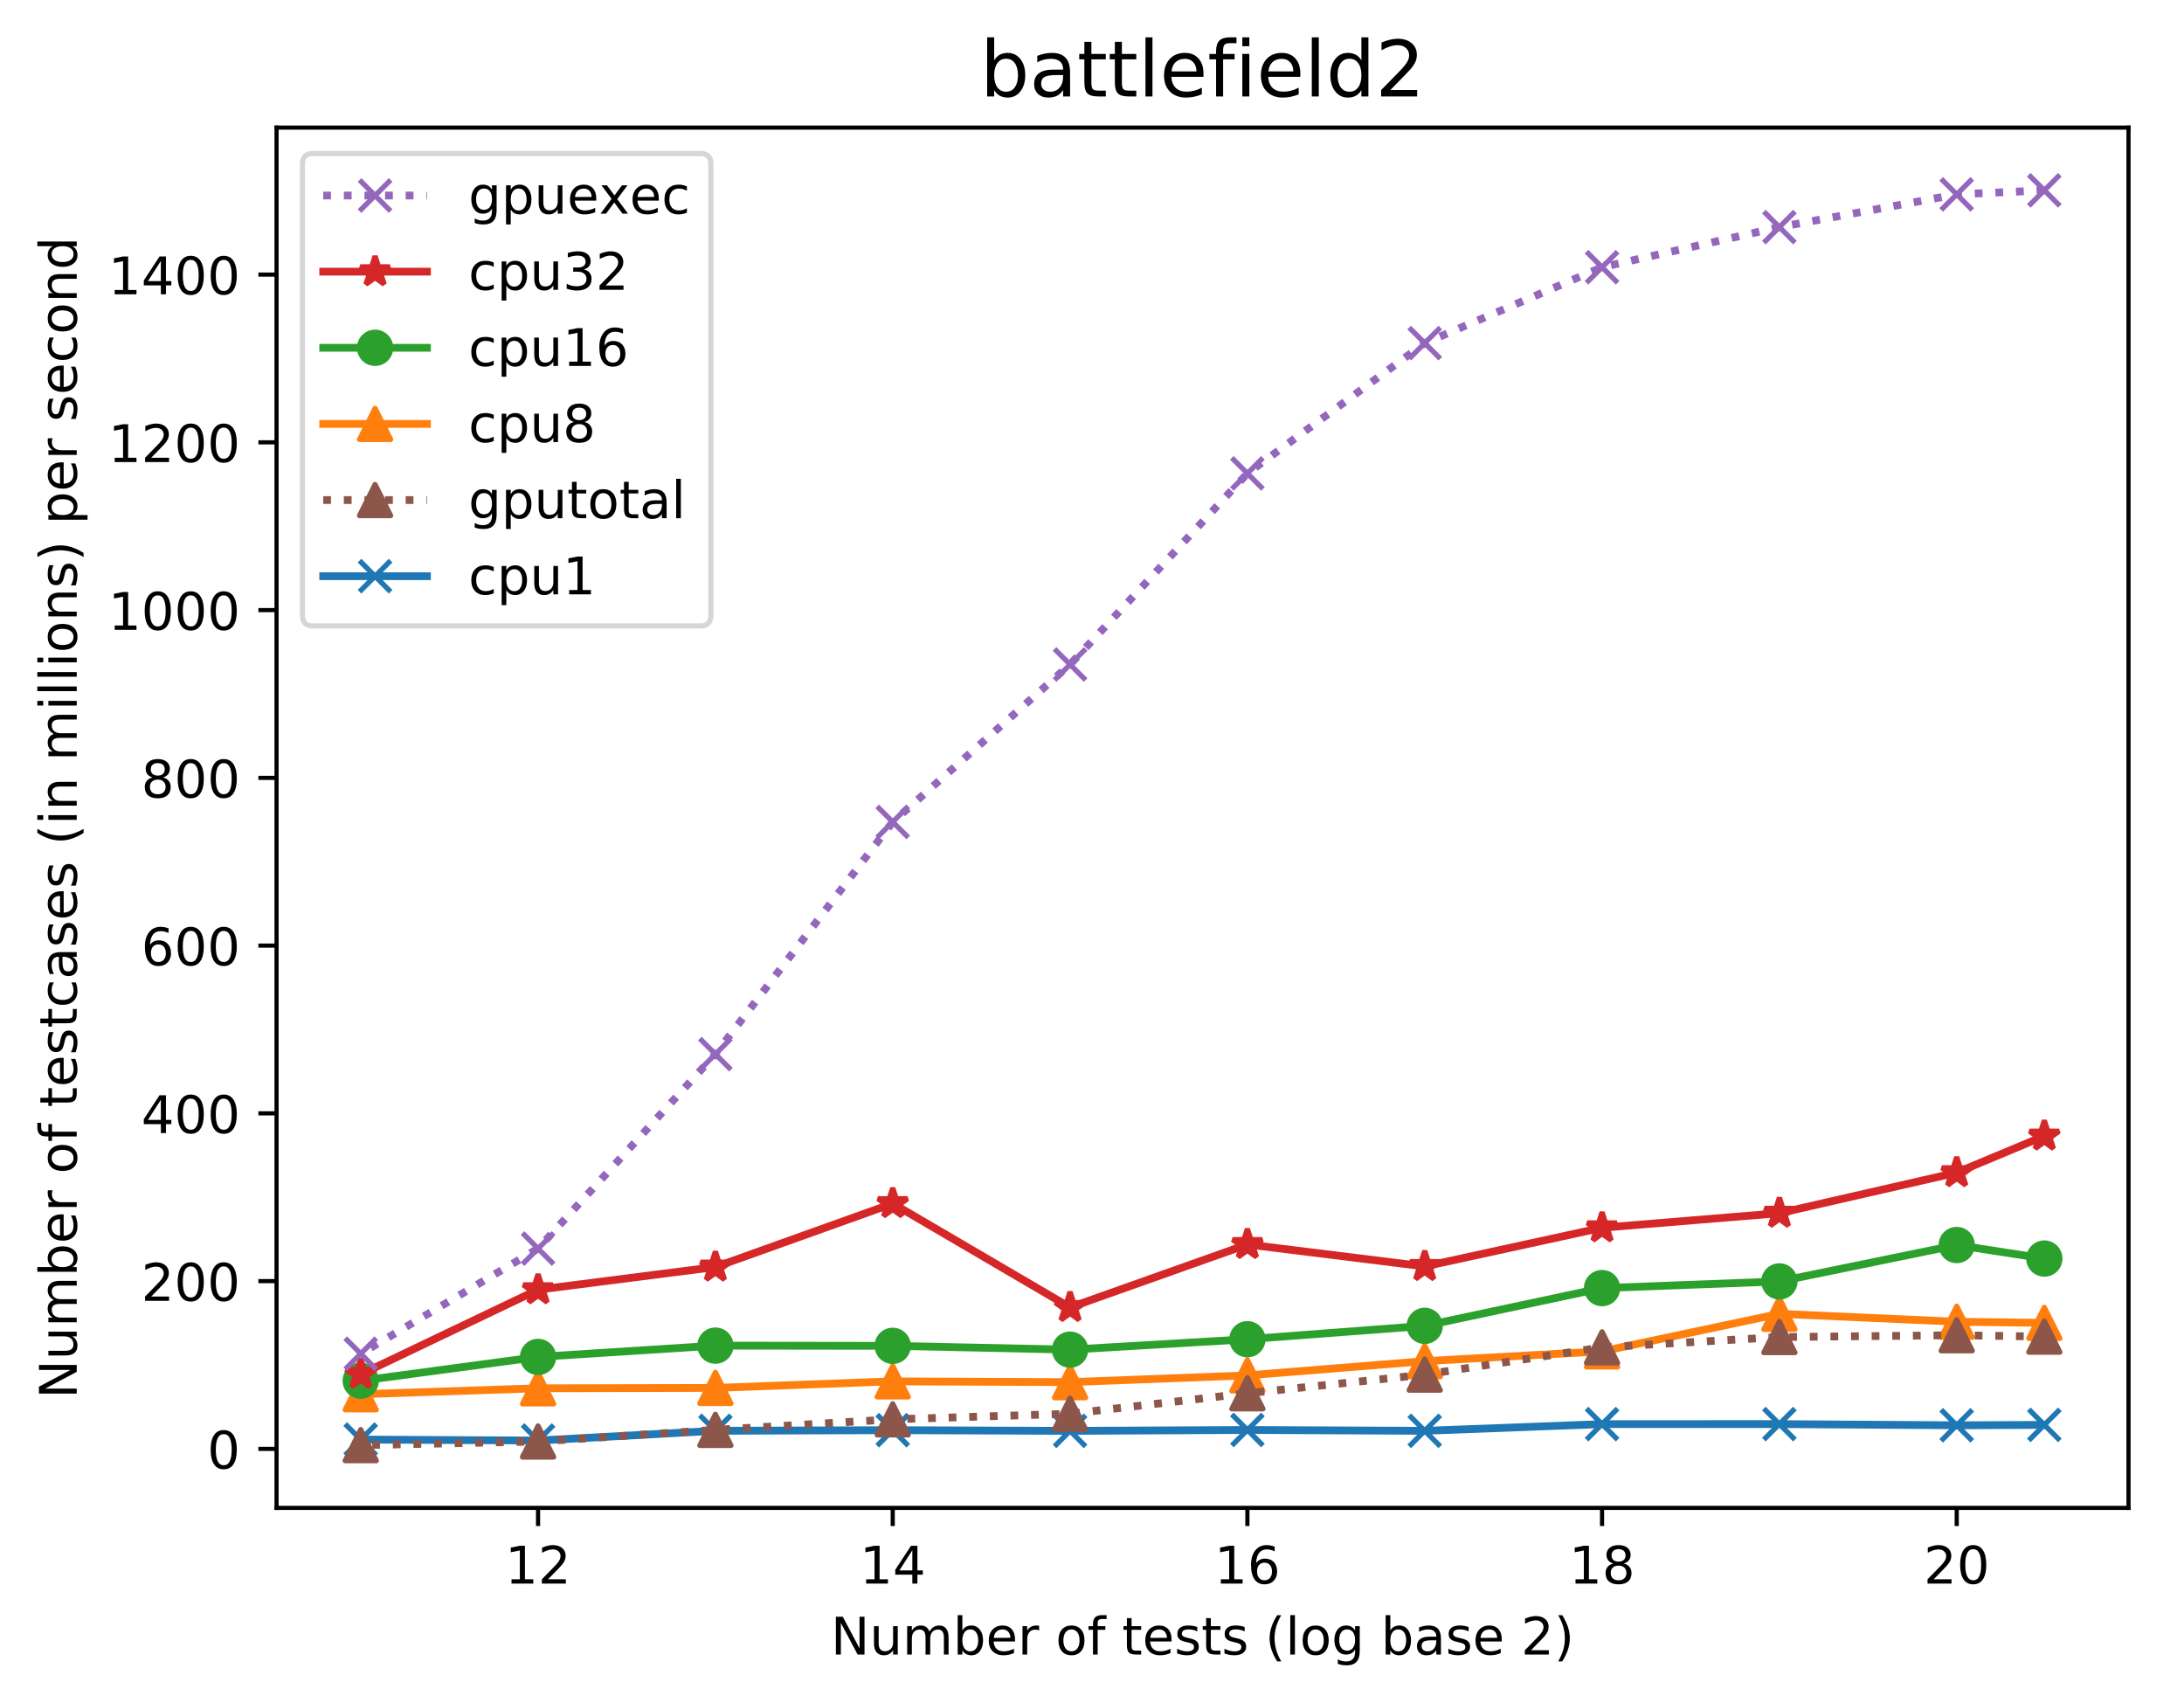 <?xml version="1.0" encoding="utf-8" standalone="no"?>
<!DOCTYPE svg PUBLIC "-//W3C//DTD SVG 1.1//EN"
  "http://www.w3.org/Graphics/SVG/1.1/DTD/svg11.dtd">
<!-- Created with matplotlib (http://matplotlib.org/) -->
<svg height="328.266pt" version="1.1" viewBox="0 0 421.148 328.266" width="421.148pt" xmlns="http://www.w3.org/2000/svg" xmlns:xlink="http://www.w3.org/1999/xlink">
 <defs>
  <style type="text/css">
*{stroke-linecap:butt;stroke-linejoin:round;}
  </style>
 </defs>
 <g id="figure_1">
  <g id="patch_1">
   <path d="M 0 328.266 
L 421.148 328.266 
L 421.148 0 
L 0 0 
z
" style="fill:#ffffff;"/>
  </g>
  <g id="axes_1">
   <g id="patch_2">
    <path d="M 53.328 290.71 
L 410.448 290.71 
L 410.448 24.598 
L 53.328 24.598 
z
" style="fill:#ffffff;"/>
   </g>
   <g id="matplotlib.axis_1">
    <g id="xtick_1">
     <g id="line2d_1">
      <defs>
       <path d="M 0 0 
L 0 3.5 
" id="mb42ee5204a" style="stroke:#000000;stroke-width:0.8;"/>
      </defs>
      <g>
       <use style="stroke:#000000;stroke-width:0.8;" x="103.756" xlink:href="#mb42ee5204a" y="290.71"/>
      </g>
     </g>
     <g id="text_1">
      <!-- 12 -->
      <defs>
       <path d="M 12.406 8.297 
L 28.516 8.297 
L 28.516 63.922 
L 10.984 60.406 
L 10.984 69.391 
L 28.422 72.906 
L 38.281 72.906 
L 38.281 8.297 
L 54.391 8.297 
L 54.391 0 
L 12.406 0 
z
" id="DejaVuSans-31"/>
       <path d="M 19.188 8.297 
L 53.609 8.297 
L 53.609 0 
L 7.328 0 
L 7.328 8.297 
Q 12.938 14.109 22.625 23.891 
Q 32.328 33.688 34.812 36.531 
Q 39.547 41.844 41.422 45.531 
Q 43.312 49.219 43.312 52.781 
Q 43.312 58.594 39.234 62.25 
Q 35.156 65.922 28.609 65.922 
Q 23.969 65.922 18.812 64.312 
Q 13.672 62.703 7.812 59.422 
L 7.812 69.391 
Q 13.766 71.781 18.938 73 
Q 24.125 74.219 28.422 74.219 
Q 39.75 74.219 46.484 68.547 
Q 53.219 62.891 53.219 53.422 
Q 53.219 48.922 51.531 44.891 
Q 49.859 40.875 45.406 35.406 
Q 44.188 33.984 37.641 27.219 
Q 31.109 20.453 19.188 8.297 
z
" id="DejaVuSans-32"/>
      </defs>
      <g transform="translate(97.394 305.308)scale(0.1 -0.1)">
       <use xlink:href="#DejaVuSans-31"/>
       <use x="63.623" xlink:href="#DejaVuSans-32"/>
      </g>
     </g>
    </g>
    <g id="xtick_2">
     <g id="line2d_2">
      <g>
       <use style="stroke:#000000;stroke-width:0.8;" x="172.148" xlink:href="#mb42ee5204a" y="290.71"/>
      </g>
     </g>
     <g id="text_2">
      <!-- 14 -->
      <defs>
       <path d="M 37.797 64.312 
L 12.891 25.391 
L 37.797 25.391 
z
M 35.203 72.906 
L 47.609 72.906 
L 47.609 25.391 
L 58.016 25.391 
L 58.016 17.188 
L 47.609 17.188 
L 47.609 0 
L 37.797 0 
L 37.797 17.188 
L 4.891 17.188 
L 4.891 26.703 
z
" id="DejaVuSans-34"/>
      </defs>
      <g transform="translate(165.785 305.308)scale(0.1 -0.1)">
       <use xlink:href="#DejaVuSans-31"/>
       <use x="63.623" xlink:href="#DejaVuSans-34"/>
      </g>
     </g>
    </g>
    <g id="xtick_3">
     <g id="line2d_3">
      <g>
       <use style="stroke:#000000;stroke-width:0.8;" x="240.539" xlink:href="#mb42ee5204a" y="290.71"/>
      </g>
     </g>
     <g id="text_3">
      <!-- 16 -->
      <defs>
       <path d="M 33.016 40.375 
Q 26.375 40.375 22.484 35.828 
Q 18.609 31.297 18.609 23.391 
Q 18.609 15.531 22.484 10.953 
Q 26.375 6.391 33.016 6.391 
Q 39.656 6.391 43.531 10.953 
Q 47.406 15.531 47.406 23.391 
Q 47.406 31.297 43.531 35.828 
Q 39.656 40.375 33.016 40.375 
z
M 52.594 71.297 
L 52.594 62.312 
Q 48.875 64.062 45.094 64.984 
Q 41.312 65.922 37.594 65.922 
Q 27.828 65.922 22.672 59.328 
Q 17.531 52.734 16.797 39.406 
Q 19.672 43.656 24.016 45.922 
Q 28.375 48.188 33.594 48.188 
Q 44.578 48.188 50.953 41.516 
Q 57.328 34.859 57.328 23.391 
Q 57.328 12.156 50.688 5.359 
Q 44.047 -1.422 33.016 -1.422 
Q 20.359 -1.422 13.672 8.266 
Q 6.984 17.969 6.984 36.375 
Q 6.984 53.656 15.188 63.938 
Q 23.391 74.219 37.203 74.219 
Q 40.922 74.219 44.703 73.484 
Q 48.484 72.75 52.594 71.297 
z
" id="DejaVuSans-36"/>
      </defs>
      <g transform="translate(234.176 305.308)scale(0.1 -0.1)">
       <use xlink:href="#DejaVuSans-31"/>
       <use x="63.623" xlink:href="#DejaVuSans-36"/>
      </g>
     </g>
    </g>
    <g id="xtick_4">
     <g id="line2d_4">
      <g>
       <use style="stroke:#000000;stroke-width:0.8;" x="308.93" xlink:href="#mb42ee5204a" y="290.71"/>
      </g>
     </g>
     <g id="text_4">
      <!-- 18 -->
      <defs>
       <path d="M 31.781 34.625 
Q 24.75 34.625 20.719 30.859 
Q 16.703 27.094 16.703 20.516 
Q 16.703 13.922 20.719 10.156 
Q 24.75 6.391 31.781 6.391 
Q 38.812 6.391 42.859 10.172 
Q 46.922 13.969 46.922 20.516 
Q 46.922 27.094 42.891 30.859 
Q 38.875 34.625 31.781 34.625 
z
M 21.922 38.812 
Q 15.578 40.375 12.031 44.719 
Q 8.5 49.078 8.5 55.328 
Q 8.5 64.062 14.719 69.141 
Q 20.953 74.219 31.781 74.219 
Q 42.672 74.219 48.875 69.141 
Q 55.078 64.062 55.078 55.328 
Q 55.078 49.078 51.531 44.719 
Q 48 40.375 41.703 38.812 
Q 48.828 37.156 52.797 32.312 
Q 56.781 27.484 56.781 20.516 
Q 56.781 9.906 50.312 4.234 
Q 43.844 -1.422 31.781 -1.422 
Q 19.734 -1.422 13.25 4.234 
Q 6.781 9.906 6.781 20.516 
Q 6.781 27.484 10.781 32.312 
Q 14.797 37.156 21.922 38.812 
z
M 18.312 54.391 
Q 18.312 48.734 21.844 45.562 
Q 25.391 42.391 31.781 42.391 
Q 38.141 42.391 41.719 45.562 
Q 45.312 48.734 45.312 54.391 
Q 45.312 60.062 41.719 63.234 
Q 38.141 66.406 31.781 66.406 
Q 25.391 66.406 21.844 63.234 
Q 18.312 60.062 18.312 54.391 
z
" id="DejaVuSans-38"/>
      </defs>
      <g transform="translate(302.568 305.308)scale(0.1 -0.1)">
       <use xlink:href="#DejaVuSans-31"/>
       <use x="63.623" xlink:href="#DejaVuSans-38"/>
      </g>
     </g>
    </g>
    <g id="xtick_5">
     <g id="line2d_5">
      <g>
       <use style="stroke:#000000;stroke-width:0.8;" x="377.321" xlink:href="#mb42ee5204a" y="290.71"/>
      </g>
     </g>
     <g id="text_5">
      <!-- 20 -->
      <defs>
       <path d="M 31.781 66.406 
Q 24.172 66.406 20.328 58.906 
Q 16.5 51.422 16.5 36.375 
Q 16.5 21.391 20.328 13.891 
Q 24.172 6.391 31.781 6.391 
Q 39.453 6.391 43.281 13.891 
Q 47.125 21.391 47.125 36.375 
Q 47.125 51.422 43.281 58.906 
Q 39.453 66.406 31.781 66.406 
z
M 31.781 74.219 
Q 44.047 74.219 50.516 64.516 
Q 56.984 54.828 56.984 36.375 
Q 56.984 17.969 50.516 8.266 
Q 44.047 -1.422 31.781 -1.422 
Q 19.531 -1.422 13.062 8.266 
Q 6.594 17.969 6.594 36.375 
Q 6.594 54.828 13.062 64.516 
Q 19.531 74.219 31.781 74.219 
z
" id="DejaVuSans-30"/>
      </defs>
      <g transform="translate(370.959 305.308)scale(0.1 -0.1)">
       <use xlink:href="#DejaVuSans-32"/>
       <use x="63.623" xlink:href="#DejaVuSans-30"/>
      </g>
     </g>
    </g>
    <g id="text_6">
     <!-- Number of tests (log base 2) -->
     <defs>
      <path d="M 9.812 72.906 
L 23.094 72.906 
L 55.422 11.922 
L 55.422 72.906 
L 64.984 72.906 
L 64.984 0 
L 51.703 0 
L 19.391 60.984 
L 19.391 0 
L 9.812 0 
z
" id="DejaVuSans-4e"/>
      <path d="M 8.5 21.578 
L 8.5 54.688 
L 17.484 54.688 
L 17.484 21.922 
Q 17.484 14.156 20.5 10.266 
Q 23.531 6.391 29.594 6.391 
Q 36.859 6.391 41.078 11.031 
Q 45.312 15.672 45.312 23.688 
L 45.312 54.688 
L 54.297 54.688 
L 54.297 0 
L 45.312 0 
L 45.312 8.406 
Q 42.047 3.422 37.719 1 
Q 33.406 -1.422 27.688 -1.422 
Q 18.266 -1.422 13.375 4.438 
Q 8.5 10.297 8.5 21.578 
z
M 31.109 56 
z
" id="DejaVuSans-75"/>
      <path d="M 52 44.188 
Q 55.375 50.25 60.062 53.125 
Q 64.75 56 71.094 56 
Q 79.641 56 84.281 50.016 
Q 88.922 44.047 88.922 33.016 
L 88.922 0 
L 79.891 0 
L 79.891 32.719 
Q 79.891 40.578 77.094 44.375 
Q 74.312 48.188 68.609 48.188 
Q 61.625 48.188 57.562 43.547 
Q 53.516 38.922 53.516 30.906 
L 53.516 0 
L 44.484 0 
L 44.484 32.719 
Q 44.484 40.625 41.703 44.406 
Q 38.922 48.188 33.109 48.188 
Q 26.219 48.188 22.156 43.531 
Q 18.109 38.875 18.109 30.906 
L 18.109 0 
L 9.078 0 
L 9.078 54.688 
L 18.109 54.688 
L 18.109 46.188 
Q 21.188 51.219 25.484 53.609 
Q 29.781 56 35.688 56 
Q 41.656 56 45.828 52.969 
Q 50 49.953 52 44.188 
z
" id="DejaVuSans-6d"/>
      <path d="M 48.688 27.297 
Q 48.688 37.203 44.609 42.844 
Q 40.531 48.484 33.406 48.484 
Q 26.266 48.484 22.188 42.844 
Q 18.109 37.203 18.109 27.297 
Q 18.109 17.391 22.188 11.75 
Q 26.266 6.109 33.406 6.109 
Q 40.531 6.109 44.609 11.75 
Q 48.688 17.391 48.688 27.297 
z
M 18.109 46.391 
Q 20.953 51.266 25.266 53.625 
Q 29.594 56 35.594 56 
Q 45.562 56 51.781 48.094 
Q 58.016 40.188 58.016 27.297 
Q 58.016 14.406 51.781 6.484 
Q 45.562 -1.422 35.594 -1.422 
Q 29.594 -1.422 25.266 0.953 
Q 20.953 3.328 18.109 8.203 
L 18.109 0 
L 9.078 0 
L 9.078 75.984 
L 18.109 75.984 
z
" id="DejaVuSans-62"/>
      <path d="M 56.203 29.594 
L 56.203 25.203 
L 14.891 25.203 
Q 15.484 15.922 20.484 11.062 
Q 25.484 6.203 34.422 6.203 
Q 39.594 6.203 44.453 7.469 
Q 49.312 8.734 54.109 11.281 
L 54.109 2.781 
Q 49.266 0.734 44.188 -0.344 
Q 39.109 -1.422 33.891 -1.422 
Q 20.797 -1.422 13.156 6.188 
Q 5.516 13.812 5.516 26.812 
Q 5.516 40.234 12.766 48.109 
Q 20.016 56 32.328 56 
Q 43.359 56 49.781 48.891 
Q 56.203 41.797 56.203 29.594 
z
M 47.219 32.234 
Q 47.125 39.594 43.094 43.984 
Q 39.062 48.391 32.422 48.391 
Q 24.906 48.391 20.391 44.141 
Q 15.875 39.891 15.188 32.172 
z
" id="DejaVuSans-65"/>
      <path d="M 41.109 46.297 
Q 39.594 47.172 37.812 47.578 
Q 36.031 48 33.891 48 
Q 26.266 48 22.188 43.047 
Q 18.109 38.094 18.109 28.812 
L 18.109 0 
L 9.078 0 
L 9.078 54.688 
L 18.109 54.688 
L 18.109 46.188 
Q 20.953 51.172 25.484 53.578 
Q 30.031 56 36.531 56 
Q 37.453 56 38.578 55.875 
Q 39.703 55.766 41.062 55.516 
z
" id="DejaVuSans-72"/>
      <path id="DejaVuSans-20"/>
      <path d="M 30.609 48.391 
Q 23.391 48.391 19.188 42.75 
Q 14.984 37.109 14.984 27.297 
Q 14.984 17.484 19.156 11.844 
Q 23.344 6.203 30.609 6.203 
Q 37.797 6.203 41.984 11.859 
Q 46.188 17.531 46.188 27.297 
Q 46.188 37.016 41.984 42.703 
Q 37.797 48.391 30.609 48.391 
z
M 30.609 56 
Q 42.328 56 49.016 48.375 
Q 55.719 40.766 55.719 27.297 
Q 55.719 13.875 49.016 6.219 
Q 42.328 -1.422 30.609 -1.422 
Q 18.844 -1.422 12.172 6.219 
Q 5.516 13.875 5.516 27.297 
Q 5.516 40.766 12.172 48.375 
Q 18.844 56 30.609 56 
z
" id="DejaVuSans-6f"/>
      <path d="M 37.109 75.984 
L 37.109 68.5 
L 28.516 68.5 
Q 23.688 68.5 21.797 66.547 
Q 19.922 64.594 19.922 59.516 
L 19.922 54.688 
L 34.719 54.688 
L 34.719 47.703 
L 19.922 47.703 
L 19.922 0 
L 10.891 0 
L 10.891 47.703 
L 2.297 47.703 
L 2.297 54.688 
L 10.891 54.688 
L 10.891 58.5 
Q 10.891 67.625 15.141 71.797 
Q 19.391 75.984 28.609 75.984 
z
" id="DejaVuSans-66"/>
      <path d="M 18.312 70.219 
L 18.312 54.688 
L 36.812 54.688 
L 36.812 47.703 
L 18.312 47.703 
L 18.312 18.016 
Q 18.312 11.328 20.141 9.422 
Q 21.969 7.516 27.594 7.516 
L 36.812 7.516 
L 36.812 0 
L 27.594 0 
Q 17.188 0 13.234 3.875 
Q 9.281 7.766 9.281 18.016 
L 9.281 47.703 
L 2.688 47.703 
L 2.688 54.688 
L 9.281 54.688 
L 9.281 70.219 
z
" id="DejaVuSans-74"/>
      <path d="M 44.281 53.078 
L 44.281 44.578 
Q 40.484 46.531 36.375 47.5 
Q 32.281 48.484 27.875 48.484 
Q 21.188 48.484 17.844 46.438 
Q 14.5 44.391 14.5 40.281 
Q 14.5 37.156 16.891 35.375 
Q 19.281 33.594 26.516 31.984 
L 29.594 31.297 
Q 39.156 29.25 43.188 25.516 
Q 47.219 21.781 47.219 15.094 
Q 47.219 7.469 41.188 3.016 
Q 35.156 -1.422 24.609 -1.422 
Q 20.219 -1.422 15.453 -0.562 
Q 10.688 0.297 5.422 2 
L 5.422 11.281 
Q 10.406 8.688 15.234 7.391 
Q 20.062 6.109 24.812 6.109 
Q 31.156 6.109 34.562 8.281 
Q 37.984 10.453 37.984 14.406 
Q 37.984 18.062 35.516 20.016 
Q 33.062 21.969 24.703 23.781 
L 21.578 24.516 
Q 13.234 26.266 9.516 29.906 
Q 5.812 33.547 5.812 39.891 
Q 5.812 47.609 11.281 51.797 
Q 16.75 56 26.812 56 
Q 31.781 56 36.172 55.266 
Q 40.578 54.547 44.281 53.078 
z
" id="DejaVuSans-73"/>
      <path d="M 31 75.875 
Q 24.469 64.656 21.281 53.656 
Q 18.109 42.672 18.109 31.391 
Q 18.109 20.125 21.312 9.062 
Q 24.516 -2 31 -13.188 
L 23.188 -13.188 
Q 15.875 -1.703 12.234 9.375 
Q 8.594 20.453 8.594 31.391 
Q 8.594 42.281 12.203 53.312 
Q 15.828 64.359 23.188 75.875 
z
" id="DejaVuSans-28"/>
      <path d="M 9.422 75.984 
L 18.406 75.984 
L 18.406 0 
L 9.422 0 
z
" id="DejaVuSans-6c"/>
      <path d="M 45.406 27.984 
Q 45.406 37.75 41.375 43.109 
Q 37.359 48.484 30.078 48.484 
Q 22.859 48.484 18.828 43.109 
Q 14.797 37.75 14.797 27.984 
Q 14.797 18.266 18.828 12.891 
Q 22.859 7.516 30.078 7.516 
Q 37.359 7.516 41.375 12.891 
Q 45.406 18.266 45.406 27.984 
z
M 54.391 6.781 
Q 54.391 -7.172 48.188 -13.984 
Q 42 -20.797 29.203 -20.797 
Q 24.469 -20.797 20.266 -20.094 
Q 16.062 -19.391 12.109 -17.922 
L 12.109 -9.188 
Q 16.062 -11.328 19.922 -12.344 
Q 23.781 -13.375 27.781 -13.375 
Q 36.625 -13.375 41.016 -8.766 
Q 45.406 -4.156 45.406 5.172 
L 45.406 9.625 
Q 42.625 4.781 38.281 2.391 
Q 33.938 0 27.875 0 
Q 17.828 0 11.672 7.656 
Q 5.516 15.328 5.516 27.984 
Q 5.516 40.672 11.672 48.328 
Q 17.828 56 27.875 56 
Q 33.938 56 38.281 53.609 
Q 42.625 51.219 45.406 46.391 
L 45.406 54.688 
L 54.391 54.688 
z
" id="DejaVuSans-67"/>
      <path d="M 34.281 27.484 
Q 23.391 27.484 19.188 25 
Q 14.984 22.516 14.984 16.5 
Q 14.984 11.719 18.141 8.906 
Q 21.297 6.109 26.703 6.109 
Q 34.188 6.109 38.703 11.406 
Q 43.219 16.703 43.219 25.484 
L 43.219 27.484 
z
M 52.203 31.203 
L 52.203 0 
L 43.219 0 
L 43.219 8.297 
Q 40.141 3.328 35.547 0.953 
Q 30.953 -1.422 24.312 -1.422 
Q 15.922 -1.422 10.953 3.297 
Q 6 8.016 6 15.922 
Q 6 25.141 12.172 29.828 
Q 18.359 34.516 30.609 34.516 
L 43.219 34.516 
L 43.219 35.406 
Q 43.219 41.609 39.141 45 
Q 35.062 48.391 27.688 48.391 
Q 23 48.391 18.547 47.266 
Q 14.109 46.141 10.016 43.891 
L 10.016 52.203 
Q 14.938 54.109 19.578 55.047 
Q 24.219 56 28.609 56 
Q 40.484 56 46.344 49.844 
Q 52.203 43.703 52.203 31.203 
z
" id="DejaVuSans-61"/>
      <path d="M 8.016 75.875 
L 15.828 75.875 
Q 23.141 64.359 26.781 53.312 
Q 30.422 42.281 30.422 31.391 
Q 30.422 20.453 26.781 9.375 
Q 23.141 -1.703 15.828 -13.188 
L 8.016 -13.188 
Q 14.5 -2 17.703 9.062 
Q 20.906 20.125 20.906 31.391 
Q 20.906 42.672 17.703 53.656 
Q 14.5 64.656 8.016 75.875 
z
" id="DejaVuSans-29"/>
     </defs>
     <g transform="translate(160.206 318.986)scale(0.1 -0.1)">
      <use xlink:href="#DejaVuSans-4e"/>
      <use x="74.805" xlink:href="#DejaVuSans-75"/>
      <use x="138.184" xlink:href="#DejaVuSans-6d"/>
      <use x="235.596" xlink:href="#DejaVuSans-62"/>
      <use x="299.072" xlink:href="#DejaVuSans-65"/>
      <use x="360.596" xlink:href="#DejaVuSans-72"/>
      <use x="401.709" xlink:href="#DejaVuSans-20"/>
      <use x="433.496" xlink:href="#DejaVuSans-6f"/>
      <use x="494.678" xlink:href="#DejaVuSans-66"/>
      <use x="529.883" xlink:href="#DejaVuSans-20"/>
      <use x="561.67" xlink:href="#DejaVuSans-74"/>
      <use x="600.879" xlink:href="#DejaVuSans-65"/>
      <use x="662.402" xlink:href="#DejaVuSans-73"/>
      <use x="714.502" xlink:href="#DejaVuSans-74"/>
      <use x="753.711" xlink:href="#DejaVuSans-73"/>
      <use x="805.811" xlink:href="#DejaVuSans-20"/>
      <use x="837.598" xlink:href="#DejaVuSans-28"/>
      <use x="876.611" xlink:href="#DejaVuSans-6c"/>
      <use x="904.395" xlink:href="#DejaVuSans-6f"/>
      <use x="965.576" xlink:href="#DejaVuSans-67"/>
      <use x="1029.053" xlink:href="#DejaVuSans-20"/>
      <use x="1060.84" xlink:href="#DejaVuSans-62"/>
      <use x="1124.316" xlink:href="#DejaVuSans-61"/>
      <use x="1185.596" xlink:href="#DejaVuSans-73"/>
      <use x="1237.695" xlink:href="#DejaVuSans-65"/>
      <use x="1299.219" xlink:href="#DejaVuSans-20"/>
      <use x="1331.006" xlink:href="#DejaVuSans-32"/>
      <use x="1394.629" xlink:href="#DejaVuSans-29"/>
     </g>
    </g>
   </g>
   <g id="matplotlib.axis_2">
    <g id="ytick_1">
     <g id="line2d_6">
      <defs>
       <path d="M 0 0 
L -3.5 0 
" id="me58e43c6b0" style="stroke:#000000;stroke-width:0.8;"/>
      </defs>
      <g>
       <use style="stroke:#000000;stroke-width:0.8;" x="53.328" xlink:href="#me58e43c6b0" y="279.332"/>
      </g>
     </g>
     <g id="text_7">
      <!-- 0 -->
      <g transform="translate(39.966 283.131)scale(0.1 -0.1)">
       <use xlink:href="#DejaVuSans-30"/>
      </g>
     </g>
    </g>
    <g id="ytick_2">
     <g id="line2d_7">
      <g>
       <use style="stroke:#000000;stroke-width:0.8;" x="53.328" xlink:href="#me58e43c6b0" y="246.99"/>
      </g>
     </g>
     <g id="text_8">
      <!-- 200 -->
      <g transform="translate(27.241 250.79)scale(0.1 -0.1)">
       <use xlink:href="#DejaVuSans-32"/>
       <use x="63.623" xlink:href="#DejaVuSans-30"/>
       <use x="127.246" xlink:href="#DejaVuSans-30"/>
      </g>
     </g>
    </g>
    <g id="ytick_3">
     <g id="line2d_8">
      <g>
       <use style="stroke:#000000;stroke-width:0.8;" x="53.328" xlink:href="#me58e43c6b0" y="214.649"/>
      </g>
     </g>
     <g id="text_9">
      <!-- 400 -->
      <g transform="translate(27.241 218.448)scale(0.1 -0.1)">
       <use xlink:href="#DejaVuSans-34"/>
       <use x="63.623" xlink:href="#DejaVuSans-30"/>
       <use x="127.246" xlink:href="#DejaVuSans-30"/>
      </g>
     </g>
    </g>
    <g id="ytick_4">
     <g id="line2d_9">
      <g>
       <use style="stroke:#000000;stroke-width:0.8;" x="53.328" xlink:href="#me58e43c6b0" y="182.307"/>
      </g>
     </g>
     <g id="text_10">
      <!-- 600 -->
      <g transform="translate(27.241 186.106)scale(0.1 -0.1)">
       <use xlink:href="#DejaVuSans-36"/>
       <use x="63.623" xlink:href="#DejaVuSans-30"/>
       <use x="127.246" xlink:href="#DejaVuSans-30"/>
      </g>
     </g>
    </g>
    <g id="ytick_5">
     <g id="line2d_10">
      <g>
       <use style="stroke:#000000;stroke-width:0.8;" x="53.328" xlink:href="#me58e43c6b0" y="149.965"/>
      </g>
     </g>
     <g id="text_11">
      <!-- 800 -->
      <g transform="translate(27.241 153.764)scale(0.1 -0.1)">
       <use xlink:href="#DejaVuSans-38"/>
       <use x="63.623" xlink:href="#DejaVuSans-30"/>
       <use x="127.246" xlink:href="#DejaVuSans-30"/>
      </g>
     </g>
    </g>
    <g id="ytick_6">
     <g id="line2d_11">
      <g>
       <use style="stroke:#000000;stroke-width:0.8;" x="53.328" xlink:href="#me58e43c6b0" y="117.623"/>
      </g>
     </g>
     <g id="text_12">
      <!-- 1000 -->
      <g transform="translate(20.878 121.423)scale(0.1 -0.1)">
       <use xlink:href="#DejaVuSans-31"/>
       <use x="63.623" xlink:href="#DejaVuSans-30"/>
       <use x="127.246" xlink:href="#DejaVuSans-30"/>
       <use x="190.869" xlink:href="#DejaVuSans-30"/>
      </g>
     </g>
    </g>
    <g id="ytick_7">
     <g id="line2d_12">
      <g>
       <use style="stroke:#000000;stroke-width:0.8;" x="53.328" xlink:href="#me58e43c6b0" y="85.282"/>
      </g>
     </g>
     <g id="text_13">
      <!-- 1200 -->
      <g transform="translate(20.878 89.081)scale(0.1 -0.1)">
       <use xlink:href="#DejaVuSans-31"/>
       <use x="63.623" xlink:href="#DejaVuSans-32"/>
       <use x="127.246" xlink:href="#DejaVuSans-30"/>
       <use x="190.869" xlink:href="#DejaVuSans-30"/>
      </g>
     </g>
    </g>
    <g id="ytick_8">
     <g id="line2d_13">
      <g>
       <use style="stroke:#000000;stroke-width:0.8;" x="53.328" xlink:href="#me58e43c6b0" y="52.94"/>
      </g>
     </g>
     <g id="text_14">
      <!-- 1400 -->
      <g transform="translate(20.878 56.739)scale(0.1 -0.1)">
       <use xlink:href="#DejaVuSans-31"/>
       <use x="63.623" xlink:href="#DejaVuSans-34"/>
       <use x="127.246" xlink:href="#DejaVuSans-30"/>
       <use x="190.869" xlink:href="#DejaVuSans-30"/>
      </g>
     </g>
    </g>
    <g id="text_15">
     <!-- Number of testcases (in millions) per second -->
     <defs>
      <path d="M 48.781 52.594 
L 48.781 44.188 
Q 44.969 46.297 41.141 47.344 
Q 37.312 48.391 33.406 48.391 
Q 24.656 48.391 19.812 42.844 
Q 14.984 37.312 14.984 27.297 
Q 14.984 17.281 19.812 11.734 
Q 24.656 6.203 33.406 6.203 
Q 37.312 6.203 41.141 7.25 
Q 44.969 8.297 48.781 10.406 
L 48.781 2.094 
Q 45.016 0.344 40.984 -0.531 
Q 36.969 -1.422 32.422 -1.422 
Q 20.062 -1.422 12.781 6.344 
Q 5.516 14.109 5.516 27.297 
Q 5.516 40.672 12.859 48.328 
Q 20.219 56 33.016 56 
Q 37.156 56 41.109 55.141 
Q 45.062 54.297 48.781 52.594 
z
" id="DejaVuSans-63"/>
      <path d="M 9.422 54.688 
L 18.406 54.688 
L 18.406 0 
L 9.422 0 
z
M 9.422 75.984 
L 18.406 75.984 
L 18.406 64.594 
L 9.422 64.594 
z
" id="DejaVuSans-69"/>
      <path d="M 54.891 33.016 
L 54.891 0 
L 45.906 0 
L 45.906 32.719 
Q 45.906 40.484 42.875 44.328 
Q 39.844 48.188 33.797 48.188 
Q 26.516 48.188 22.312 43.547 
Q 18.109 38.922 18.109 30.906 
L 18.109 0 
L 9.078 0 
L 9.078 54.688 
L 18.109 54.688 
L 18.109 46.188 
Q 21.344 51.125 25.703 53.562 
Q 30.078 56 35.797 56 
Q 45.219 56 50.047 50.172 
Q 54.891 44.344 54.891 33.016 
z
" id="DejaVuSans-6e"/>
      <path d="M 18.109 8.203 
L 18.109 -20.797 
L 9.078 -20.797 
L 9.078 54.688 
L 18.109 54.688 
L 18.109 46.391 
Q 20.953 51.266 25.266 53.625 
Q 29.594 56 35.594 56 
Q 45.562 56 51.781 48.094 
Q 58.016 40.188 58.016 27.297 
Q 58.016 14.406 51.781 6.484 
Q 45.562 -1.422 35.594 -1.422 
Q 29.594 -1.422 25.266 0.953 
Q 20.953 3.328 18.109 8.203 
z
M 48.688 27.297 
Q 48.688 37.203 44.609 42.844 
Q 40.531 48.484 33.406 48.484 
Q 26.266 48.484 22.188 42.844 
Q 18.109 37.203 18.109 27.297 
Q 18.109 17.391 22.188 11.75 
Q 26.266 6.109 33.406 6.109 
Q 40.531 6.109 44.609 11.75 
Q 48.688 17.391 48.688 27.297 
z
" id="DejaVuSans-70"/>
      <path d="M 45.406 46.391 
L 45.406 75.984 
L 54.391 75.984 
L 54.391 0 
L 45.406 0 
L 45.406 8.203 
Q 42.578 3.328 38.25 0.953 
Q 33.938 -1.422 27.875 -1.422 
Q 17.969 -1.422 11.734 6.484 
Q 5.516 14.406 5.516 27.297 
Q 5.516 40.188 11.734 48.094 
Q 17.969 56 27.875 56 
Q 33.938 56 38.25 53.625 
Q 42.578 51.266 45.406 46.391 
z
M 14.797 27.297 
Q 14.797 17.391 18.875 11.75 
Q 22.953 6.109 30.078 6.109 
Q 37.203 6.109 41.297 11.75 
Q 45.406 17.391 45.406 27.297 
Q 45.406 37.203 41.297 42.844 
Q 37.203 48.484 30.078 48.484 
Q 22.953 48.484 18.875 42.844 
Q 14.797 37.203 14.797 27.297 
z
" id="DejaVuSans-64"/>
     </defs>
     <g transform="translate(14.798 269.652)rotate(-90)scale(0.1 -0.1)">
      <use xlink:href="#DejaVuSans-4e"/>
      <use x="74.805" xlink:href="#DejaVuSans-75"/>
      <use x="138.184" xlink:href="#DejaVuSans-6d"/>
      <use x="235.596" xlink:href="#DejaVuSans-62"/>
      <use x="299.072" xlink:href="#DejaVuSans-65"/>
      <use x="360.596" xlink:href="#DejaVuSans-72"/>
      <use x="401.709" xlink:href="#DejaVuSans-20"/>
      <use x="433.496" xlink:href="#DejaVuSans-6f"/>
      <use x="494.678" xlink:href="#DejaVuSans-66"/>
      <use x="529.883" xlink:href="#DejaVuSans-20"/>
      <use x="561.67" xlink:href="#DejaVuSans-74"/>
      <use x="600.879" xlink:href="#DejaVuSans-65"/>
      <use x="662.402" xlink:href="#DejaVuSans-73"/>
      <use x="714.502" xlink:href="#DejaVuSans-74"/>
      <use x="753.711" xlink:href="#DejaVuSans-63"/>
      <use x="808.691" xlink:href="#DejaVuSans-61"/>
      <use x="869.971" xlink:href="#DejaVuSans-73"/>
      <use x="922.07" xlink:href="#DejaVuSans-65"/>
      <use x="983.594" xlink:href="#DejaVuSans-73"/>
      <use x="1035.693" xlink:href="#DejaVuSans-20"/>
      <use x="1067.48" xlink:href="#DejaVuSans-28"/>
      <use x="1106.494" xlink:href="#DejaVuSans-69"/>
      <use x="1134.277" xlink:href="#DejaVuSans-6e"/>
      <use x="1197.656" xlink:href="#DejaVuSans-20"/>
      <use x="1229.443" xlink:href="#DejaVuSans-6d"/>
      <use x="1326.855" xlink:href="#DejaVuSans-69"/>
      <use x="1354.639" xlink:href="#DejaVuSans-6c"/>
      <use x="1382.422" xlink:href="#DejaVuSans-6c"/>
      <use x="1410.205" xlink:href="#DejaVuSans-69"/>
      <use x="1437.988" xlink:href="#DejaVuSans-6f"/>
      <use x="1499.17" xlink:href="#DejaVuSans-6e"/>
      <use x="1562.549" xlink:href="#DejaVuSans-73"/>
      <use x="1614.648" xlink:href="#DejaVuSans-29"/>
      <use x="1653.662" xlink:href="#DejaVuSans-20"/>
      <use x="1685.449" xlink:href="#DejaVuSans-70"/>
      <use x="1748.926" xlink:href="#DejaVuSans-65"/>
      <use x="1810.449" xlink:href="#DejaVuSans-72"/>
      <use x="1851.562" xlink:href="#DejaVuSans-20"/>
      <use x="1883.35" xlink:href="#DejaVuSans-73"/>
      <use x="1935.449" xlink:href="#DejaVuSans-65"/>
      <use x="1996.973" xlink:href="#DejaVuSans-63"/>
      <use x="2051.953" xlink:href="#DejaVuSans-6f"/>
      <use x="2113.135" xlink:href="#DejaVuSans-6e"/>
      <use x="2176.514" xlink:href="#DejaVuSans-64"/>
     </g>
    </g>
   </g>
   <g id="line2d_14">
    <path clip-path="url(#pc997bf611c)" d="M 394.215 274.708 
L 377.321 274.785 
L 343.126 274.556 
L 308.93 274.561 
L 274.735 275.851 
L 240.539 275.688 
L 206.343 275.862 
L 172.148 275.727 
L 137.952 275.848 
L 103.756 277.725 
L 69.561 277.54 
" style="fill:none;stroke:#1f77b4;stroke-linecap:square;stroke-width:1.5;"/>
    <defs>
     <path d="M -3 3 
L 3 -3 
M -3 -3 
L 3 3 
" id="mee4618b3a4" style="stroke:#1f77b4;"/>
    </defs>
    <g clip-path="url(#pc997bf611c)">
     <use style="fill:#1f77b4;stroke:#1f77b4;" x="394.215" xlink:href="#mee4618b3a4" y="274.708"/>
     <use style="fill:#1f77b4;stroke:#1f77b4;" x="377.321" xlink:href="#mee4618b3a4" y="274.785"/>
     <use style="fill:#1f77b4;stroke:#1f77b4;" x="343.126" xlink:href="#mee4618b3a4" y="274.556"/>
     <use style="fill:#1f77b4;stroke:#1f77b4;" x="308.93" xlink:href="#mee4618b3a4" y="274.561"/>
     <use style="fill:#1f77b4;stroke:#1f77b4;" x="274.735" xlink:href="#mee4618b3a4" y="275.851"/>
     <use style="fill:#1f77b4;stroke:#1f77b4;" x="240.539" xlink:href="#mee4618b3a4" y="275.688"/>
     <use style="fill:#1f77b4;stroke:#1f77b4;" x="206.343" xlink:href="#mee4618b3a4" y="275.862"/>
     <use style="fill:#1f77b4;stroke:#1f77b4;" x="172.148" xlink:href="#mee4618b3a4" y="275.727"/>
     <use style="fill:#1f77b4;stroke:#1f77b4;" x="137.952" xlink:href="#mee4618b3a4" y="275.848"/>
     <use style="fill:#1f77b4;stroke:#1f77b4;" x="103.756" xlink:href="#mee4618b3a4" y="277.725"/>
     <use style="fill:#1f77b4;stroke:#1f77b4;" x="69.561" xlink:href="#mee4618b3a4" y="277.54"/>
    </g>
   </g>
   <g id="line2d_15">
    <path clip-path="url(#pc997bf611c)" d="M 394.215 255.041 
L 377.321 254.822 
L 343.126 253.293 
L 308.93 260.53 
L 274.735 262.417 
L 240.539 265.164 
L 206.343 266.468 
L 172.148 266.318 
L 137.952 267.58 
L 103.756 267.653 
L 69.561 268.794 
" style="fill:none;stroke:#ff7f0e;stroke-linecap:square;stroke-width:1.5;"/>
    <defs>
     <path d="M 0 -3 
L -3 3 
L 3 3 
z
" id="mdb25f6462b" style="stroke:#ff7f0e;stroke-linejoin:miter;"/>
    </defs>
    <g clip-path="url(#pc997bf611c)">
     <use style="fill:#ff7f0e;stroke:#ff7f0e;stroke-linejoin:miter;" x="394.215" xlink:href="#mdb25f6462b" y="255.041"/>
     <use style="fill:#ff7f0e;stroke:#ff7f0e;stroke-linejoin:miter;" x="377.321" xlink:href="#mdb25f6462b" y="254.822"/>
     <use style="fill:#ff7f0e;stroke:#ff7f0e;stroke-linejoin:miter;" x="343.126" xlink:href="#mdb25f6462b" y="253.293"/>
     <use style="fill:#ff7f0e;stroke:#ff7f0e;stroke-linejoin:miter;" x="308.93" xlink:href="#mdb25f6462b" y="260.53"/>
     <use style="fill:#ff7f0e;stroke:#ff7f0e;stroke-linejoin:miter;" x="274.735" xlink:href="#mdb25f6462b" y="262.417"/>
     <use style="fill:#ff7f0e;stroke:#ff7f0e;stroke-linejoin:miter;" x="240.539" xlink:href="#mdb25f6462b" y="265.164"/>
     <use style="fill:#ff7f0e;stroke:#ff7f0e;stroke-linejoin:miter;" x="206.343" xlink:href="#mdb25f6462b" y="266.468"/>
     <use style="fill:#ff7f0e;stroke:#ff7f0e;stroke-linejoin:miter;" x="172.148" xlink:href="#mdb25f6462b" y="266.318"/>
     <use style="fill:#ff7f0e;stroke:#ff7f0e;stroke-linejoin:miter;" x="137.952" xlink:href="#mdb25f6462b" y="267.58"/>
     <use style="fill:#ff7f0e;stroke:#ff7f0e;stroke-linejoin:miter;" x="103.756" xlink:href="#mdb25f6462b" y="267.653"/>
     <use style="fill:#ff7f0e;stroke:#ff7f0e;stroke-linejoin:miter;" x="69.561" xlink:href="#mdb25f6462b" y="268.794"/>
    </g>
   </g>
   <g id="line2d_16">
    <path clip-path="url(#pc997bf611c)" d="M 394.215 242.64 
L 377.321 240.031 
L 343.126 247.048 
L 308.93 248.336 
L 274.735 255.613 
L 240.539 258.192 
L 206.343 260.202 
L 172.148 259.471 
L 137.952 259.429 
L 103.756 261.605 
L 69.561 266.196 
" style="fill:none;stroke:#2ca02c;stroke-linecap:square;stroke-width:1.5;"/>
    <defs>
     <path d="M 0 3 
C 0.796 3 1.559 2.684 2.121 2.121 
C 2.684 1.559 3 0.796 3 0 
C 3 -0.796 2.684 -1.559 2.121 -2.121 
C 1.559 -2.684 0.796 -3 0 -3 
C -0.796 -3 -1.559 -2.684 -2.121 -2.121 
C -2.684 -1.559 -3 -0.796 -3 0 
C -3 0.796 -2.684 1.559 -2.121 2.121 
C -1.559 2.684 -0.796 3 0 3 
z
" id="m55a505202d" style="stroke:#2ca02c;"/>
    </defs>
    <g clip-path="url(#pc997bf611c)">
     <use style="fill:#2ca02c;stroke:#2ca02c;" x="394.215" xlink:href="#m55a505202d" y="242.64"/>
     <use style="fill:#2ca02c;stroke:#2ca02c;" x="377.321" xlink:href="#m55a505202d" y="240.031"/>
     <use style="fill:#2ca02c;stroke:#2ca02c;" x="343.126" xlink:href="#m55a505202d" y="247.048"/>
     <use style="fill:#2ca02c;stroke:#2ca02c;" x="308.93" xlink:href="#m55a505202d" y="248.336"/>
     <use style="fill:#2ca02c;stroke:#2ca02c;" x="274.735" xlink:href="#m55a505202d" y="255.613"/>
     <use style="fill:#2ca02c;stroke:#2ca02c;" x="240.539" xlink:href="#m55a505202d" y="258.192"/>
     <use style="fill:#2ca02c;stroke:#2ca02c;" x="206.343" xlink:href="#m55a505202d" y="260.202"/>
     <use style="fill:#2ca02c;stroke:#2ca02c;" x="172.148" xlink:href="#m55a505202d" y="259.471"/>
     <use style="fill:#2ca02c;stroke:#2ca02c;" x="137.952" xlink:href="#m55a505202d" y="259.429"/>
     <use style="fill:#2ca02c;stroke:#2ca02c;" x="103.756" xlink:href="#m55a505202d" y="261.605"/>
     <use style="fill:#2ca02c;stroke:#2ca02c;" x="69.561" xlink:href="#m55a505202d" y="266.196"/>
    </g>
   </g>
   <g id="line2d_17">
    <path clip-path="url(#pc997bf611c)" d="M 394.215 219.012 
L 377.321 226.071 
L 343.126 233.894 
L 308.93 236.699 
L 274.735 244.158 
L 240.539 239.919 
L 206.343 252.06 
L 172.148 232.031 
L 137.952 244.272 
L 103.756 248.64 
L 69.561 264.963 
" style="fill:none;stroke:#d62728;stroke-linecap:square;stroke-width:1.5;"/>
    <defs>
     <path d="M 0 -3 
L -0.674 -0.927 
L -2.853 -0.927 
L -1.09 0.354 
L -1.763 2.427 
L -0 1.146 
L 1.763 2.427 
L 1.09 0.354 
L 2.853 -0.927 
L 0.674 -0.927 
z
" id="m958c2d8dc5" style="stroke:#d62728;stroke-linejoin:bevel;"/>
    </defs>
    <g clip-path="url(#pc997bf611c)">
     <use style="fill:#d62728;stroke:#d62728;stroke-linejoin:bevel;" x="394.215" xlink:href="#m958c2d8dc5" y="219.012"/>
     <use style="fill:#d62728;stroke:#d62728;stroke-linejoin:bevel;" x="377.321" xlink:href="#m958c2d8dc5" y="226.071"/>
     <use style="fill:#d62728;stroke:#d62728;stroke-linejoin:bevel;" x="343.126" xlink:href="#m958c2d8dc5" y="233.894"/>
     <use style="fill:#d62728;stroke:#d62728;stroke-linejoin:bevel;" x="308.93" xlink:href="#m958c2d8dc5" y="236.699"/>
     <use style="fill:#d62728;stroke:#d62728;stroke-linejoin:bevel;" x="274.735" xlink:href="#m958c2d8dc5" y="244.158"/>
     <use style="fill:#d62728;stroke:#d62728;stroke-linejoin:bevel;" x="240.539" xlink:href="#m958c2d8dc5" y="239.919"/>
     <use style="fill:#d62728;stroke:#d62728;stroke-linejoin:bevel;" x="206.343" xlink:href="#m958c2d8dc5" y="252.06"/>
     <use style="fill:#d62728;stroke:#d62728;stroke-linejoin:bevel;" x="172.148" xlink:href="#m958c2d8dc5" y="232.031"/>
     <use style="fill:#d62728;stroke:#d62728;stroke-linejoin:bevel;" x="137.952" xlink:href="#m958c2d8dc5" y="244.272"/>
     <use style="fill:#d62728;stroke:#d62728;stroke-linejoin:bevel;" x="103.756" xlink:href="#m958c2d8dc5" y="248.64"/>
     <use style="fill:#d62728;stroke:#d62728;stroke-linejoin:bevel;" x="69.561" xlink:href="#m958c2d8dc5" y="264.963"/>
    </g>
   </g>
   <g id="line2d_18">
    <path clip-path="url(#pc997bf611c)" d="M 394.215 36.694 
L 377.321 37.474 
L 343.126 43.785 
L 308.93 51.522 
L 274.735 66.149 
L 240.539 91.269 
L 206.343 128.109 
L 172.148 158.464 
L 137.952 203.234 
L 103.756 240.715 
L 69.561 260.982 
" style="fill:none;stroke:#9467bd;stroke-dasharray:1.5,2.475;stroke-dashoffset:0;stroke-width:1.5;"/>
    <defs>
     <path d="M -3 3 
L 3 -3 
M -3 -3 
L 3 3 
" id="mfcaf867f20" style="stroke:#9467bd;"/>
    </defs>
    <g clip-path="url(#pc997bf611c)">
     <use style="fill:#9467bd;stroke:#9467bd;" x="394.215" xlink:href="#mfcaf867f20" y="36.694"/>
     <use style="fill:#9467bd;stroke:#9467bd;" x="377.321" xlink:href="#mfcaf867f20" y="37.474"/>
     <use style="fill:#9467bd;stroke:#9467bd;" x="343.126" xlink:href="#mfcaf867f20" y="43.785"/>
     <use style="fill:#9467bd;stroke:#9467bd;" x="308.93" xlink:href="#mfcaf867f20" y="51.522"/>
     <use style="fill:#9467bd;stroke:#9467bd;" x="274.735" xlink:href="#mfcaf867f20" y="66.149"/>
     <use style="fill:#9467bd;stroke:#9467bd;" x="240.539" xlink:href="#mfcaf867f20" y="91.269"/>
     <use style="fill:#9467bd;stroke:#9467bd;" x="206.343" xlink:href="#mfcaf867f20" y="128.109"/>
     <use style="fill:#9467bd;stroke:#9467bd;" x="172.148" xlink:href="#mfcaf867f20" y="158.464"/>
     <use style="fill:#9467bd;stroke:#9467bd;" x="137.952" xlink:href="#mfcaf867f20" y="203.234"/>
     <use style="fill:#9467bd;stroke:#9467bd;" x="103.756" xlink:href="#mfcaf867f20" y="240.715"/>
     <use style="fill:#9467bd;stroke:#9467bd;" x="69.561" xlink:href="#mfcaf867f20" y="260.982"/>
    </g>
   </g>
   <g id="line2d_19">
    <path clip-path="url(#pc997bf611c)" d="M 394.215 257.688 
L 377.321 257.424 
L 343.126 257.774 
L 308.93 259.758 
L 274.735 265.013 
L 240.539 268.616 
L 206.343 272.56 
L 172.148 273.637 
L 137.952 275.668 
L 103.756 277.914 
L 69.561 278.614 
" style="fill:none;stroke:#8c564b;stroke-dasharray:1.5,2.475;stroke-dashoffset:0;stroke-width:1.5;"/>
    <defs>
     <path d="M 0 -3 
L -3 3 
L 3 3 
z
" id="mc112f822ce" style="stroke:#8c564b;stroke-linejoin:miter;"/>
    </defs>
    <g clip-path="url(#pc997bf611c)">
     <use style="fill:#8c564b;stroke:#8c564b;stroke-linejoin:miter;" x="394.215" xlink:href="#mc112f822ce" y="257.688"/>
     <use style="fill:#8c564b;stroke:#8c564b;stroke-linejoin:miter;" x="377.321" xlink:href="#mc112f822ce" y="257.424"/>
     <use style="fill:#8c564b;stroke:#8c564b;stroke-linejoin:miter;" x="343.126" xlink:href="#mc112f822ce" y="257.774"/>
     <use style="fill:#8c564b;stroke:#8c564b;stroke-linejoin:miter;" x="308.93" xlink:href="#mc112f822ce" y="259.758"/>
     <use style="fill:#8c564b;stroke:#8c564b;stroke-linejoin:miter;" x="274.735" xlink:href="#mc112f822ce" y="265.013"/>
     <use style="fill:#8c564b;stroke:#8c564b;stroke-linejoin:miter;" x="240.539" xlink:href="#mc112f822ce" y="268.616"/>
     <use style="fill:#8c564b;stroke:#8c564b;stroke-linejoin:miter;" x="206.343" xlink:href="#mc112f822ce" y="272.56"/>
     <use style="fill:#8c564b;stroke:#8c564b;stroke-linejoin:miter;" x="172.148" xlink:href="#mc112f822ce" y="273.637"/>
     <use style="fill:#8c564b;stroke:#8c564b;stroke-linejoin:miter;" x="137.952" xlink:href="#mc112f822ce" y="275.668"/>
     <use style="fill:#8c564b;stroke:#8c564b;stroke-linejoin:miter;" x="103.756" xlink:href="#mc112f822ce" y="277.914"/>
     <use style="fill:#8c564b;stroke:#8c564b;stroke-linejoin:miter;" x="69.561" xlink:href="#mc112f822ce" y="278.614"/>
    </g>
   </g>
   <g id="patch_3">
    <path d="M 53.328 290.71 
L 53.328 24.598 
" style="fill:none;stroke:#000000;stroke-linecap:square;stroke-linejoin:miter;stroke-width:0.8;"/>
   </g>
   <g id="patch_4">
    <path d="M 410.448 290.71 
L 410.448 24.598 
" style="fill:none;stroke:#000000;stroke-linecap:square;stroke-linejoin:miter;stroke-width:0.8;"/>
   </g>
   <g id="patch_5">
    <path d="M 53.328 290.71 
L 410.448 290.71 
" style="fill:none;stroke:#000000;stroke-linecap:square;stroke-linejoin:miter;stroke-width:0.8;"/>
   </g>
   <g id="patch_6">
    <path d="M 53.328 24.598 
L 410.448 24.598 
" style="fill:none;stroke:#000000;stroke-linecap:square;stroke-linejoin:miter;stroke-width:0.8;"/>
   </g>
   <g id="text_16">
    <!-- battlefield2 -->
    <g transform="translate(188.996 18.598)scale(0.15 -0.15)">
     <use xlink:href="#DejaVuSans-62"/>
     <use x="63.477" xlink:href="#DejaVuSans-61"/>
     <use x="124.756" xlink:href="#DejaVuSans-74"/>
     <use x="163.965" xlink:href="#DejaVuSans-74"/>
     <use x="203.174" xlink:href="#DejaVuSans-6c"/>
     <use x="230.957" xlink:href="#DejaVuSans-65"/>
     <use x="292.48" xlink:href="#DejaVuSans-66"/>
     <use x="327.686" xlink:href="#DejaVuSans-69"/>
     <use x="355.469" xlink:href="#DejaVuSans-65"/>
     <use x="416.992" xlink:href="#DejaVuSans-6c"/>
     <use x="444.775" xlink:href="#DejaVuSans-64"/>
     <use x="508.252" xlink:href="#DejaVuSans-32"/>
    </g>
   </g>
   <g id="legend_1">
    <g id="patch_7">
     <path d="M 60.328 120.666 
L 135.08 120.666 
Q 137.08 120.666 137.08 118.666 
L 137.08 31.598 
Q 137.08 29.598 135.08 29.598 
L 60.328 29.598 
Q 58.328 29.598 58.328 31.598 
L 58.328 118.666 
Q 58.328 120.666 60.328 120.666 
z
" style="fill:#ffffff;opacity:0.8;stroke:#cccccc;stroke-linejoin:miter;"/>
    </g>
    <g id="line2d_20">
     <path d="M 62.328 37.696 
L 82.328 37.696 
" style="fill:none;stroke:#9467bd;stroke-dasharray:1.5,2.475;stroke-dashoffset:0;stroke-width:1.5;"/>
    </g>
    <g id="line2d_21">
     <g>
      <use style="fill:#9467bd;stroke:#9467bd;" x="72.328" xlink:href="#mfcaf867f20" y="37.696"/>
     </g>
    </g>
    <g id="text_17">
     <!-- gpuexec -->
     <defs>
      <path d="M 54.891 54.688 
L 35.109 28.078 
L 55.906 0 
L 45.312 0 
L 29.391 21.484 
L 13.484 0 
L 2.875 0 
L 24.125 28.609 
L 4.688 54.688 
L 15.281 54.688 
L 29.781 35.203 
L 44.281 54.688 
z
" id="DejaVuSans-78"/>
     </defs>
     <g transform="translate(90.328 41.196)scale(0.1 -0.1)">
      <use xlink:href="#DejaVuSans-67"/>
      <use x="63.477" xlink:href="#DejaVuSans-70"/>
      <use x="126.953" xlink:href="#DejaVuSans-75"/>
      <use x="190.332" xlink:href="#DejaVuSans-65"/>
      <use x="251.84" xlink:href="#DejaVuSans-78"/>
      <use x="310.973" xlink:href="#DejaVuSans-65"/>
      <use x="372.496" xlink:href="#DejaVuSans-63"/>
     </g>
    </g>
    <g id="line2d_22">
     <path d="M 62.328 52.374 
L 82.328 52.374 
" style="fill:none;stroke:#d62728;stroke-linecap:square;stroke-width:1.5;"/>
    </g>
    <g id="line2d_23">
     <g>
      <use style="fill:#d62728;stroke:#d62728;stroke-linejoin:bevel;" x="72.328" xlink:href="#m958c2d8dc5" y="52.374"/>
     </g>
    </g>
    <g id="text_18">
     <!-- cpu32 -->
     <defs>
      <path d="M 40.578 39.312 
Q 47.656 37.797 51.625 33 
Q 55.609 28.219 55.609 21.188 
Q 55.609 10.406 48.188 4.484 
Q 40.766 -1.422 27.094 -1.422 
Q 22.516 -1.422 17.656 -0.516 
Q 12.797 0.391 7.625 2.203 
L 7.625 11.719 
Q 11.719 9.328 16.594 8.109 
Q 21.484 6.891 26.812 6.891 
Q 36.078 6.891 40.938 10.547 
Q 45.797 14.203 45.797 21.188 
Q 45.797 27.641 41.281 31.266 
Q 36.766 34.906 28.719 34.906 
L 20.219 34.906 
L 20.219 43.016 
L 29.109 43.016 
Q 36.375 43.016 40.234 45.922 
Q 44.094 48.828 44.094 54.297 
Q 44.094 59.906 40.109 62.906 
Q 36.141 65.922 28.719 65.922 
Q 24.656 65.922 20.016 65.031 
Q 15.375 64.156 9.812 62.312 
L 9.812 71.094 
Q 15.438 72.656 20.344 73.438 
Q 25.25 74.219 29.594 74.219 
Q 40.828 74.219 47.359 69.109 
Q 53.906 64.016 53.906 55.328 
Q 53.906 49.266 50.438 45.094 
Q 46.969 40.922 40.578 39.312 
z
" id="DejaVuSans-33"/>
     </defs>
     <g transform="translate(90.328 55.874)scale(0.1 -0.1)">
      <use xlink:href="#DejaVuSans-63"/>
      <use x="54.98" xlink:href="#DejaVuSans-70"/>
      <use x="118.457" xlink:href="#DejaVuSans-75"/>
      <use x="181.836" xlink:href="#DejaVuSans-33"/>
      <use x="245.459" xlink:href="#DejaVuSans-32"/>
     </g>
    </g>
    <g id="line2d_24">
     <path d="M 62.328 67.052 
L 82.328 67.052 
" style="fill:none;stroke:#2ca02c;stroke-linecap:square;stroke-width:1.5;"/>
    </g>
    <g id="line2d_25">
     <g>
      <use style="fill:#2ca02c;stroke:#2ca02c;" x="72.328" xlink:href="#m55a505202d" y="67.052"/>
     </g>
    </g>
    <g id="text_19">
     <!-- cpu16 -->
     <g transform="translate(90.328 70.552)scale(0.1 -0.1)">
      <use xlink:href="#DejaVuSans-63"/>
      <use x="54.98" xlink:href="#DejaVuSans-70"/>
      <use x="118.457" xlink:href="#DejaVuSans-75"/>
      <use x="181.836" xlink:href="#DejaVuSans-31"/>
      <use x="245.459" xlink:href="#DejaVuSans-36"/>
     </g>
    </g>
    <g id="line2d_26">
     <path d="M 62.328 81.73 
L 82.328 81.73 
" style="fill:none;stroke:#ff7f0e;stroke-linecap:square;stroke-width:1.5;"/>
    </g>
    <g id="line2d_27">
     <g>
      <use style="fill:#ff7f0e;stroke:#ff7f0e;stroke-linejoin:miter;" x="72.328" xlink:href="#mdb25f6462b" y="81.73"/>
     </g>
    </g>
    <g id="text_20">
     <!-- cpu8 -->
     <g transform="translate(90.328 85.23)scale(0.1 -0.1)">
      <use xlink:href="#DejaVuSans-63"/>
      <use x="54.98" xlink:href="#DejaVuSans-70"/>
      <use x="118.457" xlink:href="#DejaVuSans-75"/>
      <use x="181.836" xlink:href="#DejaVuSans-38"/>
     </g>
    </g>
    <g id="line2d_28">
     <path d="M 62.328 96.409 
L 82.328 96.409 
" style="fill:none;stroke:#8c564b;stroke-dasharray:1.5,2.475;stroke-dashoffset:0;stroke-width:1.5;"/>
    </g>
    <g id="line2d_29">
     <g>
      <use style="fill:#8c564b;stroke:#8c564b;stroke-linejoin:miter;" x="72.328" xlink:href="#mc112f822ce" y="96.409"/>
     </g>
    </g>
    <g id="text_21">
     <!-- gputotal -->
     <g transform="translate(90.328 99.909)scale(0.1 -0.1)">
      <use xlink:href="#DejaVuSans-67"/>
      <use x="63.477" xlink:href="#DejaVuSans-70"/>
      <use x="126.953" xlink:href="#DejaVuSans-75"/>
      <use x="190.332" xlink:href="#DejaVuSans-74"/>
      <use x="229.541" xlink:href="#DejaVuSans-6f"/>
      <use x="290.723" xlink:href="#DejaVuSans-74"/>
      <use x="329.932" xlink:href="#DejaVuSans-61"/>
      <use x="391.211" xlink:href="#DejaVuSans-6c"/>
     </g>
    </g>
    <g id="line2d_30">
     <path d="M 62.328 111.087 
L 82.328 111.087 
" style="fill:none;stroke:#1f77b4;stroke-linecap:square;stroke-width:1.5;"/>
    </g>
    <g id="line2d_31">
     <g>
      <use style="fill:#1f77b4;stroke:#1f77b4;" x="72.328" xlink:href="#mee4618b3a4" y="111.087"/>
     </g>
    </g>
    <g id="text_22">
     <!-- cpu1 -->
     <g transform="translate(90.328 114.587)scale(0.1 -0.1)">
      <use xlink:href="#DejaVuSans-63"/>
      <use x="54.98" xlink:href="#DejaVuSans-70"/>
      <use x="118.457" xlink:href="#DejaVuSans-75"/>
      <use x="181.836" xlink:href="#DejaVuSans-31"/>
     </g>
    </g>
   </g>
  </g>
 </g>
 <defs>
  <clipPath id="pc997bf611c">
   <rect height="266.112" width="357.12" x="53.328" y="24.598"/>
  </clipPath>
 </defs>
</svg>
